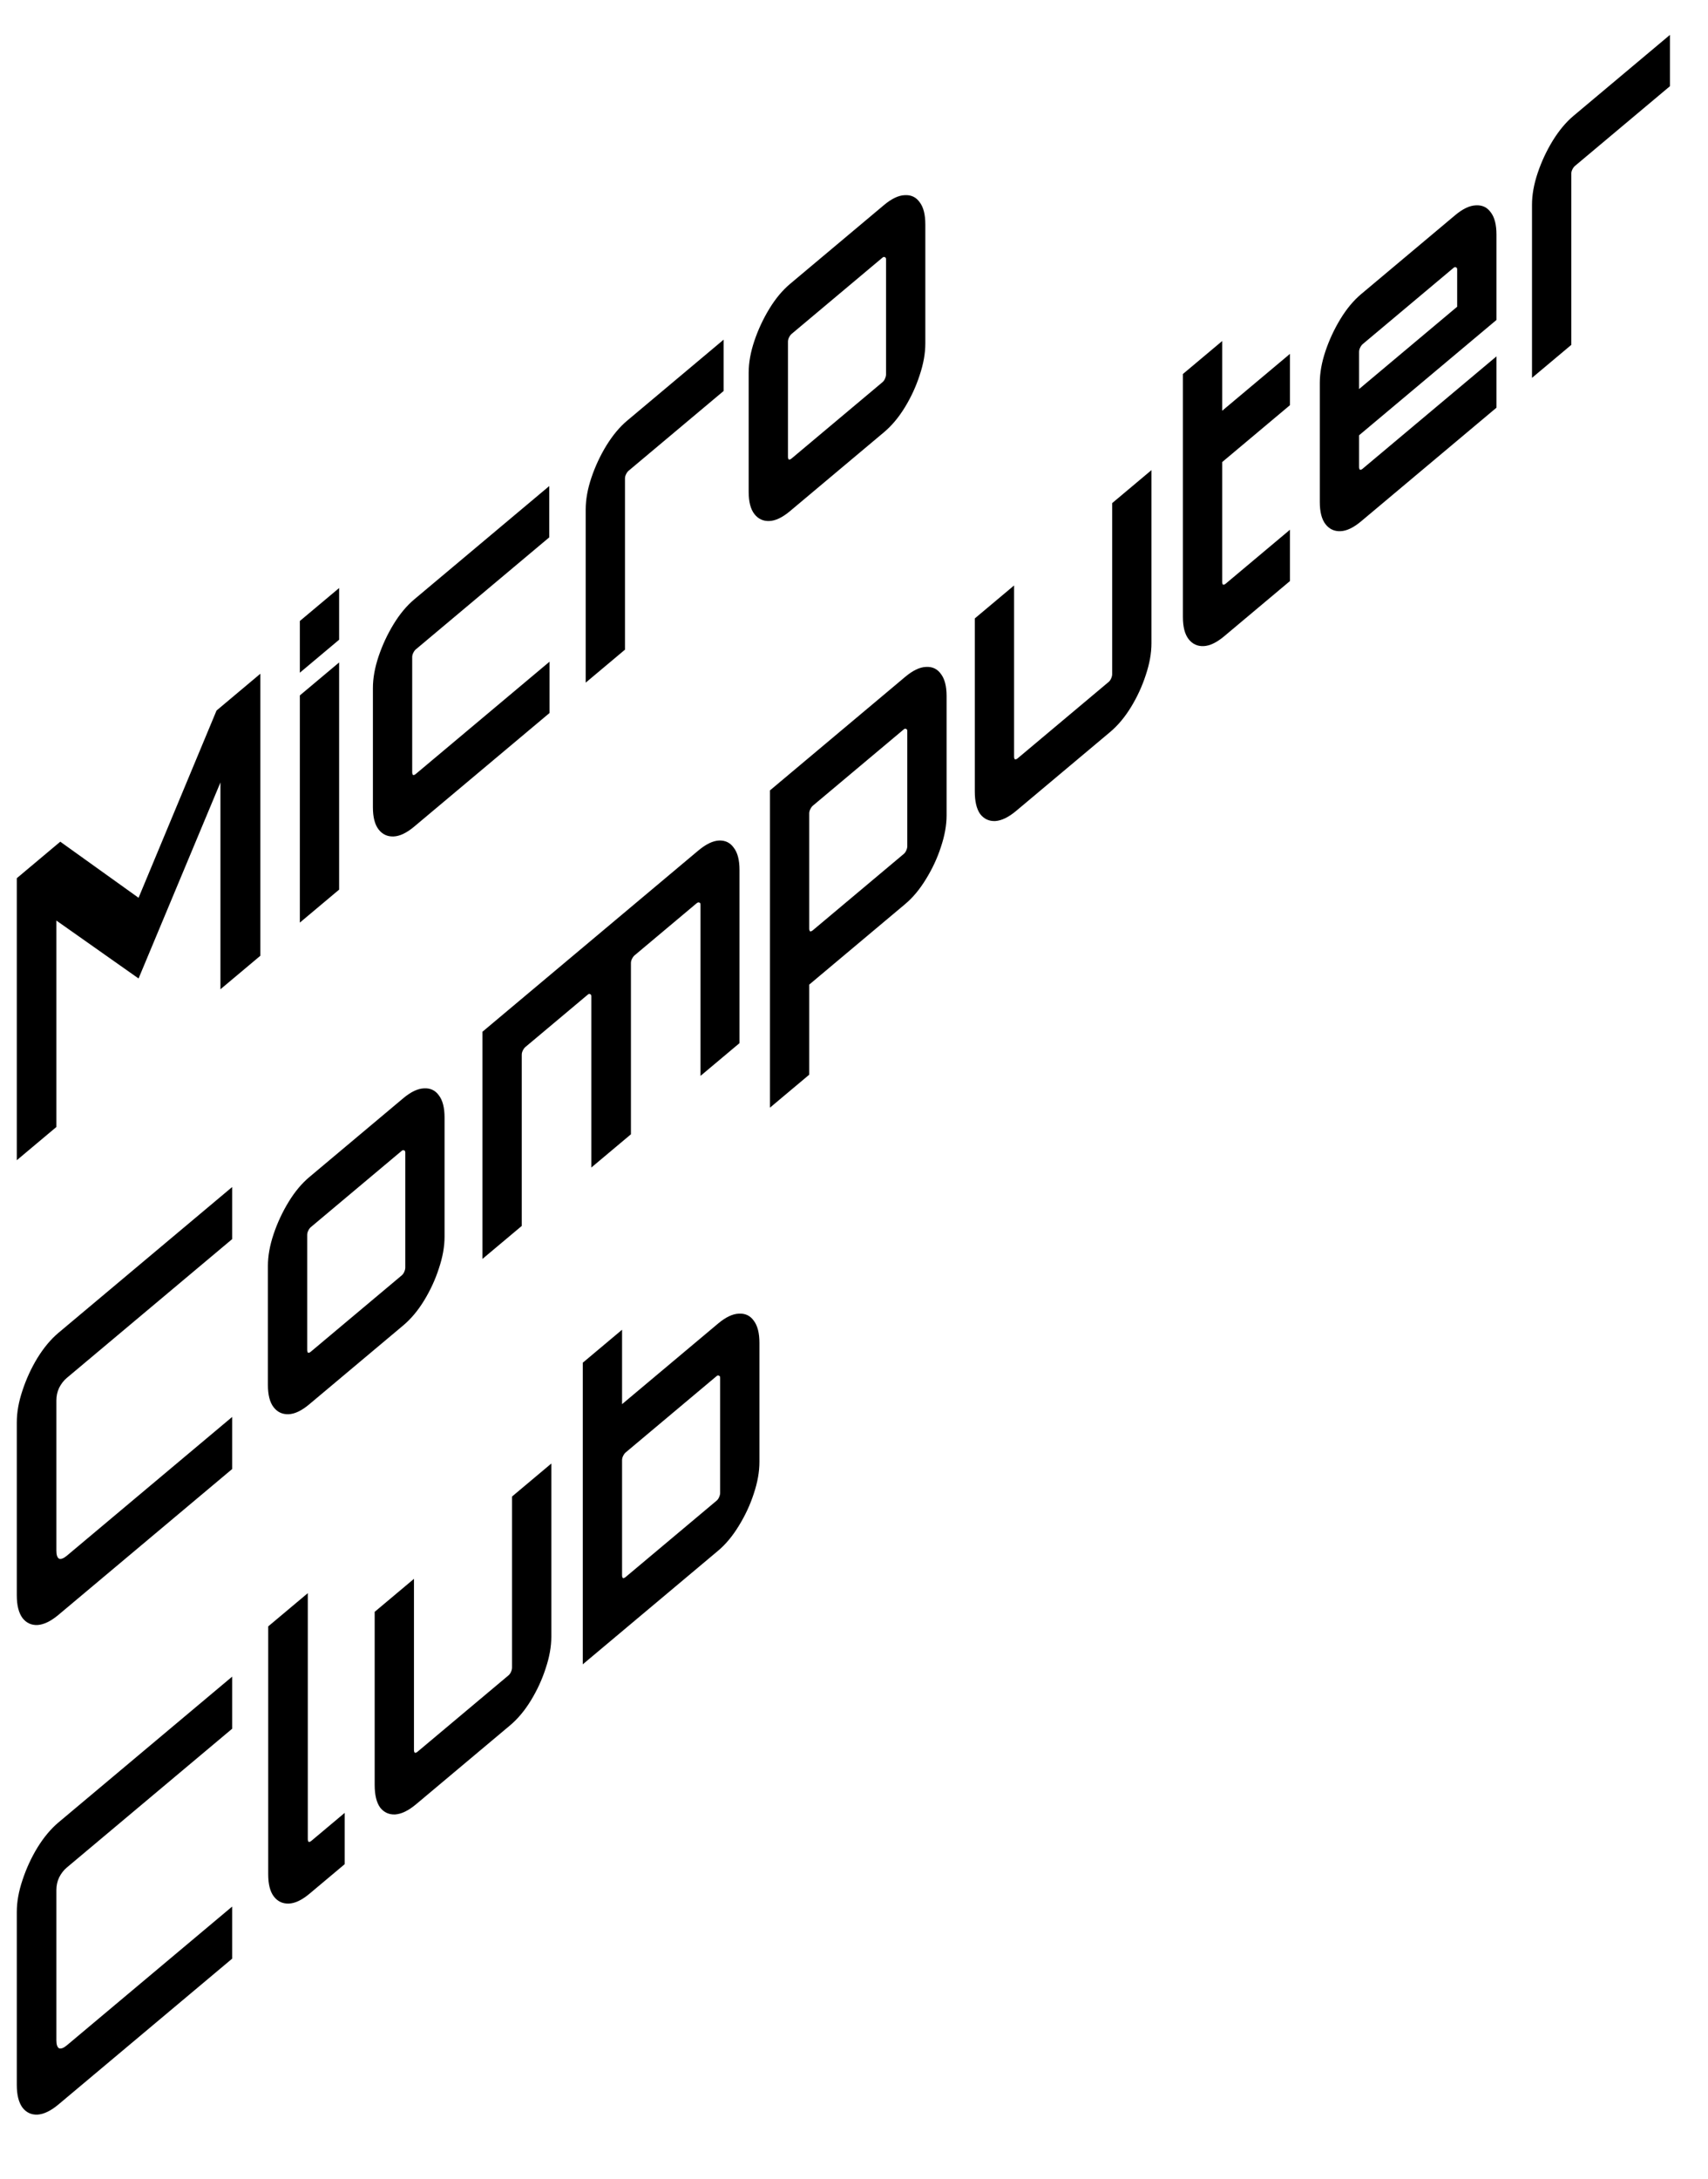 <svg width="349" height="445" viewBox="0 0 349 445" fill="none" xmlns="http://www.w3.org/2000/svg">
<g clip-path="url(#clip0_78_43)">
<path d="M3.432 236.966V179.366L12.318 171.91L28.313 183.368L44.247 145.118L53.194 137.611V195.211L45.043 202.05V159.81L28.313 199.848L11.521 188.018V230.178L3.432 236.966ZM61.267 188.436V142.036L69.295 135.3V181.7L61.267 188.436ZM61.267 137.396V126.836L69.295 120.1V130.66L61.267 137.396ZM84.654 168.813C83.101 170.116 81.692 170.792 80.425 170.841C79.159 170.89 78.137 170.414 77.361 169.412C76.585 168.41 76.197 166.896 76.197 164.869V140.549C76.197 138.523 76.585 136.357 77.361 134.052C78.137 131.747 79.159 129.557 80.425 127.481C81.692 125.405 83.101 123.716 84.654 122.413L112.231 99.272V109.752L84.96 132.636C84.756 132.807 84.572 133.068 84.409 133.419C84.286 133.681 84.225 133.946 84.225 134.213V157.733C84.225 157.999 84.286 158.188 84.409 158.299C84.572 158.321 84.756 158.247 84.96 158.076L112.293 135.141V145.621L84.654 168.813ZM119.676 139.426V104.066C119.676 102.039 120.064 99.874 120.84 97.569C121.616 95.264 122.638 93.074 123.904 90.998C125.212 88.887 126.621 87.198 128.133 85.929L147.866 69.371V79.851L128.439 96.152C128.235 96.324 128.051 96.585 127.888 96.935C127.765 97.198 127.704 97.463 127.704 97.729V132.689L119.676 139.426ZM161.435 104.385C159.883 105.688 158.473 106.364 157.207 106.414C155.94 106.463 154.919 105.987 154.142 104.985C153.366 103.983 152.978 102.468 152.978 100.442V76.122C152.978 74.095 153.366 71.93 154.142 69.625C154.919 67.32 155.94 65.13 157.207 63.054C158.473 60.978 159.883 59.288 161.435 57.985L180.617 41.89C182.17 40.587 183.579 39.911 184.846 39.862C186.153 39.778 187.174 40.254 187.91 41.291C188.686 42.293 189.074 43.807 189.074 45.834V70.154C189.074 72.18 188.686 74.346 187.91 76.651C187.174 78.921 186.173 81.094 184.907 83.17C183.64 85.246 182.21 86.953 180.617 88.29L161.435 104.385ZM161.742 93.648L180.311 78.067C180.515 77.896 180.678 77.679 180.801 77.416C180.964 77.065 181.046 76.757 181.046 76.49V52.97C181.046 52.703 180.964 52.559 180.801 52.536C180.678 52.425 180.515 52.456 180.311 52.627L161.742 68.208C161.537 68.38 161.354 68.641 161.19 68.991C161.068 69.254 161.006 69.519 161.006 69.785V93.305C161.006 93.572 161.068 93.761 161.19 93.871C161.354 93.894 161.537 93.82 161.742 93.648ZM11.95 329.818C10.398 331.121 8.968 331.814 7.66 331.898C6.394 331.947 5.373 331.471 4.596 330.469C3.82 329.414 3.432 327.873 3.432 325.846V290.486C3.432 288.459 3.82 286.294 4.596 283.989C5.373 281.631 6.394 279.414 7.66 277.338C8.968 275.227 10.398 273.521 11.95 272.218L47.434 242.444V253.084L13.666 281.418C13.012 281.967 12.481 282.653 12.073 283.475C11.705 284.264 11.521 285.112 11.521 286.018V316.738C11.521 317.592 11.705 318.131 12.073 318.355C12.481 318.493 13.012 318.287 13.666 317.738L47.434 289.404V300.044L11.95 329.818ZM63.2 286.815C61.647 288.118 60.238 288.794 58.971 288.843C57.705 288.893 56.683 288.416 55.907 287.414C55.131 286.412 54.742 284.898 54.742 282.871V258.551C54.742 256.525 55.131 254.359 55.907 252.054C56.683 249.75 57.705 247.559 58.971 245.483C60.238 243.407 61.647 241.718 63.2 240.415L82.381 224.32C83.934 223.017 85.343 222.341 86.61 222.291C87.917 222.208 88.939 222.684 89.674 223.72C90.45 224.722 90.838 226.236 90.838 228.263V252.583C90.838 254.61 90.45 256.775 89.674 259.08C88.939 261.351 87.938 263.524 86.671 265.6C85.405 267.676 83.975 269.383 82.381 270.72L63.2 286.815ZM63.506 276.078L82.075 260.497C82.279 260.325 82.443 260.108 82.565 259.845C82.729 259.495 82.81 259.186 82.81 258.92V235.4C82.81 235.133 82.729 234.988 82.565 234.965C82.443 234.855 82.279 234.885 82.075 235.057L63.506 250.638C63.302 250.809 63.118 251.07 62.955 251.421C62.832 251.683 62.771 251.948 62.771 252.215V275.735C62.771 276.002 62.832 276.19 62.955 276.301C63.118 276.323 63.302 276.249 63.506 276.078ZM98.584 257.124V210.724L142.647 173.751C144.24 172.414 145.67 171.721 146.936 171.671C148.203 171.622 149.204 172.115 149.939 173.152C150.716 174.154 151.104 175.668 151.104 177.695V213.055L143.137 219.74V184.78C143.137 184.513 143.055 184.368 142.892 184.345C142.728 184.269 142.544 184.317 142.34 184.488L129.654 195.133C129.45 195.304 129.266 195.565 129.103 195.915C128.98 196.178 128.919 196.443 128.919 196.71V231.67L120.83 238.458V203.498C120.83 203.231 120.748 203.086 120.584 203.063C120.462 202.953 120.299 202.983 120.094 203.155L107.347 213.851C107.143 214.022 106.959 214.283 106.796 214.633C106.673 214.896 106.612 215.161 106.612 215.428V250.388L98.584 257.124ZM157.323 226.236V161.436L184.961 138.245C186.514 136.942 187.923 136.266 189.19 136.216C190.497 136.133 191.519 136.609 192.254 137.645C193.03 138.647 193.419 140.162 193.419 142.188V166.508C193.419 168.535 193.03 170.701 192.254 173.005C191.519 175.276 190.497 177.466 189.19 179.576C187.923 181.653 186.514 183.342 184.961 184.645L165.351 201.1V219.5L157.323 226.236ZM166.086 190.003L184.655 174.422C184.859 174.25 185.023 174.033 185.145 173.77C185.309 173.42 185.39 173.111 185.39 172.845V149.325C185.39 149.058 185.309 148.913 185.145 148.89C185.023 148.78 184.859 148.81 184.655 148.982L166.086 164.563C165.882 164.734 165.698 164.995 165.535 165.346C165.412 165.609 165.351 165.873 165.351 166.14V189.66C165.351 189.927 165.412 190.115 165.535 190.226C165.698 190.249 165.882 190.174 166.086 190.003ZM207.64 165.615C206.088 166.918 204.658 167.611 203.35 167.695C202.084 167.744 201.062 167.268 200.286 166.266C199.551 165.229 199.183 163.698 199.183 161.671V126.311L207.211 119.575V154.535C207.211 154.802 207.272 154.99 207.395 155.101C207.558 155.123 207.742 155.049 207.947 154.878L226.516 139.297C226.72 139.125 226.883 138.908 227.006 138.645C227.169 138.295 227.251 137.986 227.251 137.72V102.76L235.279 96.023V131.383C235.279 133.41 234.891 135.575 234.115 137.88C233.379 140.151 232.378 142.324 231.112 144.4C229.845 146.476 228.415 148.183 226.822 149.52L207.64 165.615ZM250.16 129.936C248.608 131.239 247.198 131.915 245.932 131.964C244.665 132.014 243.644 131.537 242.868 130.536C242.091 129.534 241.703 128.019 241.703 125.993V76.392L249.731 69.656V83.896L263.582 72.275V82.754L249.731 94.376V118.856C249.731 119.123 249.793 119.311 249.915 119.422C250.079 119.445 250.263 119.37 250.467 119.199L263.582 108.195V118.675L250.16 129.936ZM278.135 106.463C276.582 107.765 275.173 108.442 273.906 108.491C272.64 108.54 271.618 108.064 270.842 107.062C270.066 106.06 269.678 104.546 269.678 102.519V78.199C269.678 76.172 270.066 74.007 270.842 71.702C271.618 69.397 272.64 67.207 273.906 65.131C275.173 63.055 276.582 61.365 278.135 60.063L297.317 43.967C298.869 42.665 300.279 41.989 301.545 41.939C302.853 41.855 303.874 42.332 304.609 43.368C305.386 44.37 305.774 45.884 305.774 47.911V65.351L277.706 88.903V95.383C277.706 95.649 277.767 95.838 277.89 95.948C278.053 95.971 278.237 95.897 278.441 95.726L305.774 72.791V83.271L278.135 106.463ZM277.706 79.463L297.746 62.647V55.047C297.746 54.781 297.664 54.636 297.501 54.613C297.378 54.503 297.215 54.533 297.01 54.705L278.441 70.286C278.237 70.457 278.053 70.718 277.89 71.069C277.767 71.331 277.706 71.596 277.706 71.863V79.463ZM313.037 77.176V41.816C313.037 39.789 313.425 37.624 314.202 35.319C314.978 33.014 315.999 30.824 317.266 28.748C318.573 26.638 319.983 24.948 321.494 23.68L341.228 7.122V17.602L321.801 33.903C321.597 34.074 321.413 34.335 321.249 34.685C321.127 34.948 321.066 35.213 321.066 35.48V70.44L313.037 77.176ZM11.95 429.818C10.398 431.121 8.968 431.814 7.66 431.898C6.394 431.947 5.373 431.471 4.596 430.469C3.82 429.414 3.432 427.873 3.432 425.846V390.486C3.432 388.459 3.82 386.294 4.596 383.989C5.373 381.631 6.394 379.414 7.66 377.338C8.968 375.227 10.398 373.521 11.95 372.218L47.434 342.444V353.084L13.666 381.418C13.012 381.967 12.481 382.653 12.073 383.475C11.705 384.264 11.521 385.112 11.521 386.018V416.738C11.521 417.592 11.705 418.131 12.073 418.355C12.481 418.493 13.012 418.287 13.666 417.738L47.434 389.404V400.044L11.95 429.818ZM63.261 386.763C61.708 388.066 60.299 388.742 59.032 388.792C57.766 388.841 56.744 388.365 55.968 387.363C55.192 386.361 54.804 384.847 54.804 382.82V332.18L62.893 325.392V375.632C62.893 375.899 62.955 376.087 63.077 376.198C63.24 376.221 63.424 376.146 63.629 375.975L70.431 370.267V380.747L63.261 386.763ZM85.016 368.509C83.463 369.812 82.033 370.505 80.726 370.589C79.459 370.638 78.438 370.162 77.662 369.16C76.926 368.124 76.558 366.592 76.558 364.566V329.206L84.587 322.469V357.429C84.587 357.696 84.648 357.884 84.77 357.995C84.934 358.018 85.118 357.943 85.322 357.772L103.891 342.191C104.095 342.019 104.259 341.802 104.381 341.539C104.545 341.189 104.626 340.88 104.626 340.614V305.654L112.654 298.917V334.277C112.654 336.304 112.266 338.47 111.49 340.774C110.755 343.045 109.754 345.218 108.487 347.294C107.221 349.37 105.791 351.077 104.197 352.414L85.016 368.509ZM119.08 339.926V278.326L127.108 271.589V286.789L146.719 270.334C148.272 269.031 149.681 268.355 150.948 268.306C152.255 268.222 153.276 268.698 154.012 269.734C154.788 270.736 155.176 272.251 155.176 274.277V298.597C155.176 300.624 154.788 302.79 154.012 305.094C153.276 307.365 152.255 309.555 150.948 311.666C149.681 313.742 148.272 315.431 146.719 316.734L119.08 339.926ZM127.844 322.092L146.413 306.511C146.617 306.339 146.78 306.122 146.903 305.86C147.066 305.509 147.148 305.2 147.148 304.934V281.414C147.148 281.147 147.066 281.002 146.903 280.98C146.78 280.869 146.617 280.899 146.413 281.071L127.844 296.652C127.639 296.823 127.456 297.084 127.292 297.435C127.17 297.698 127.108 297.962 127.108 298.229V321.749C127.108 322.016 127.17 322.204 127.292 322.315C127.456 322.338 127.639 322.263 127.844 322.092Z" fill="currentColor"/>
</g>
<defs>
<clipPath id="clip0_78_43">
<rect width="349" height="445" fill="white"/>
</clipPath>
</defs>
</svg>
